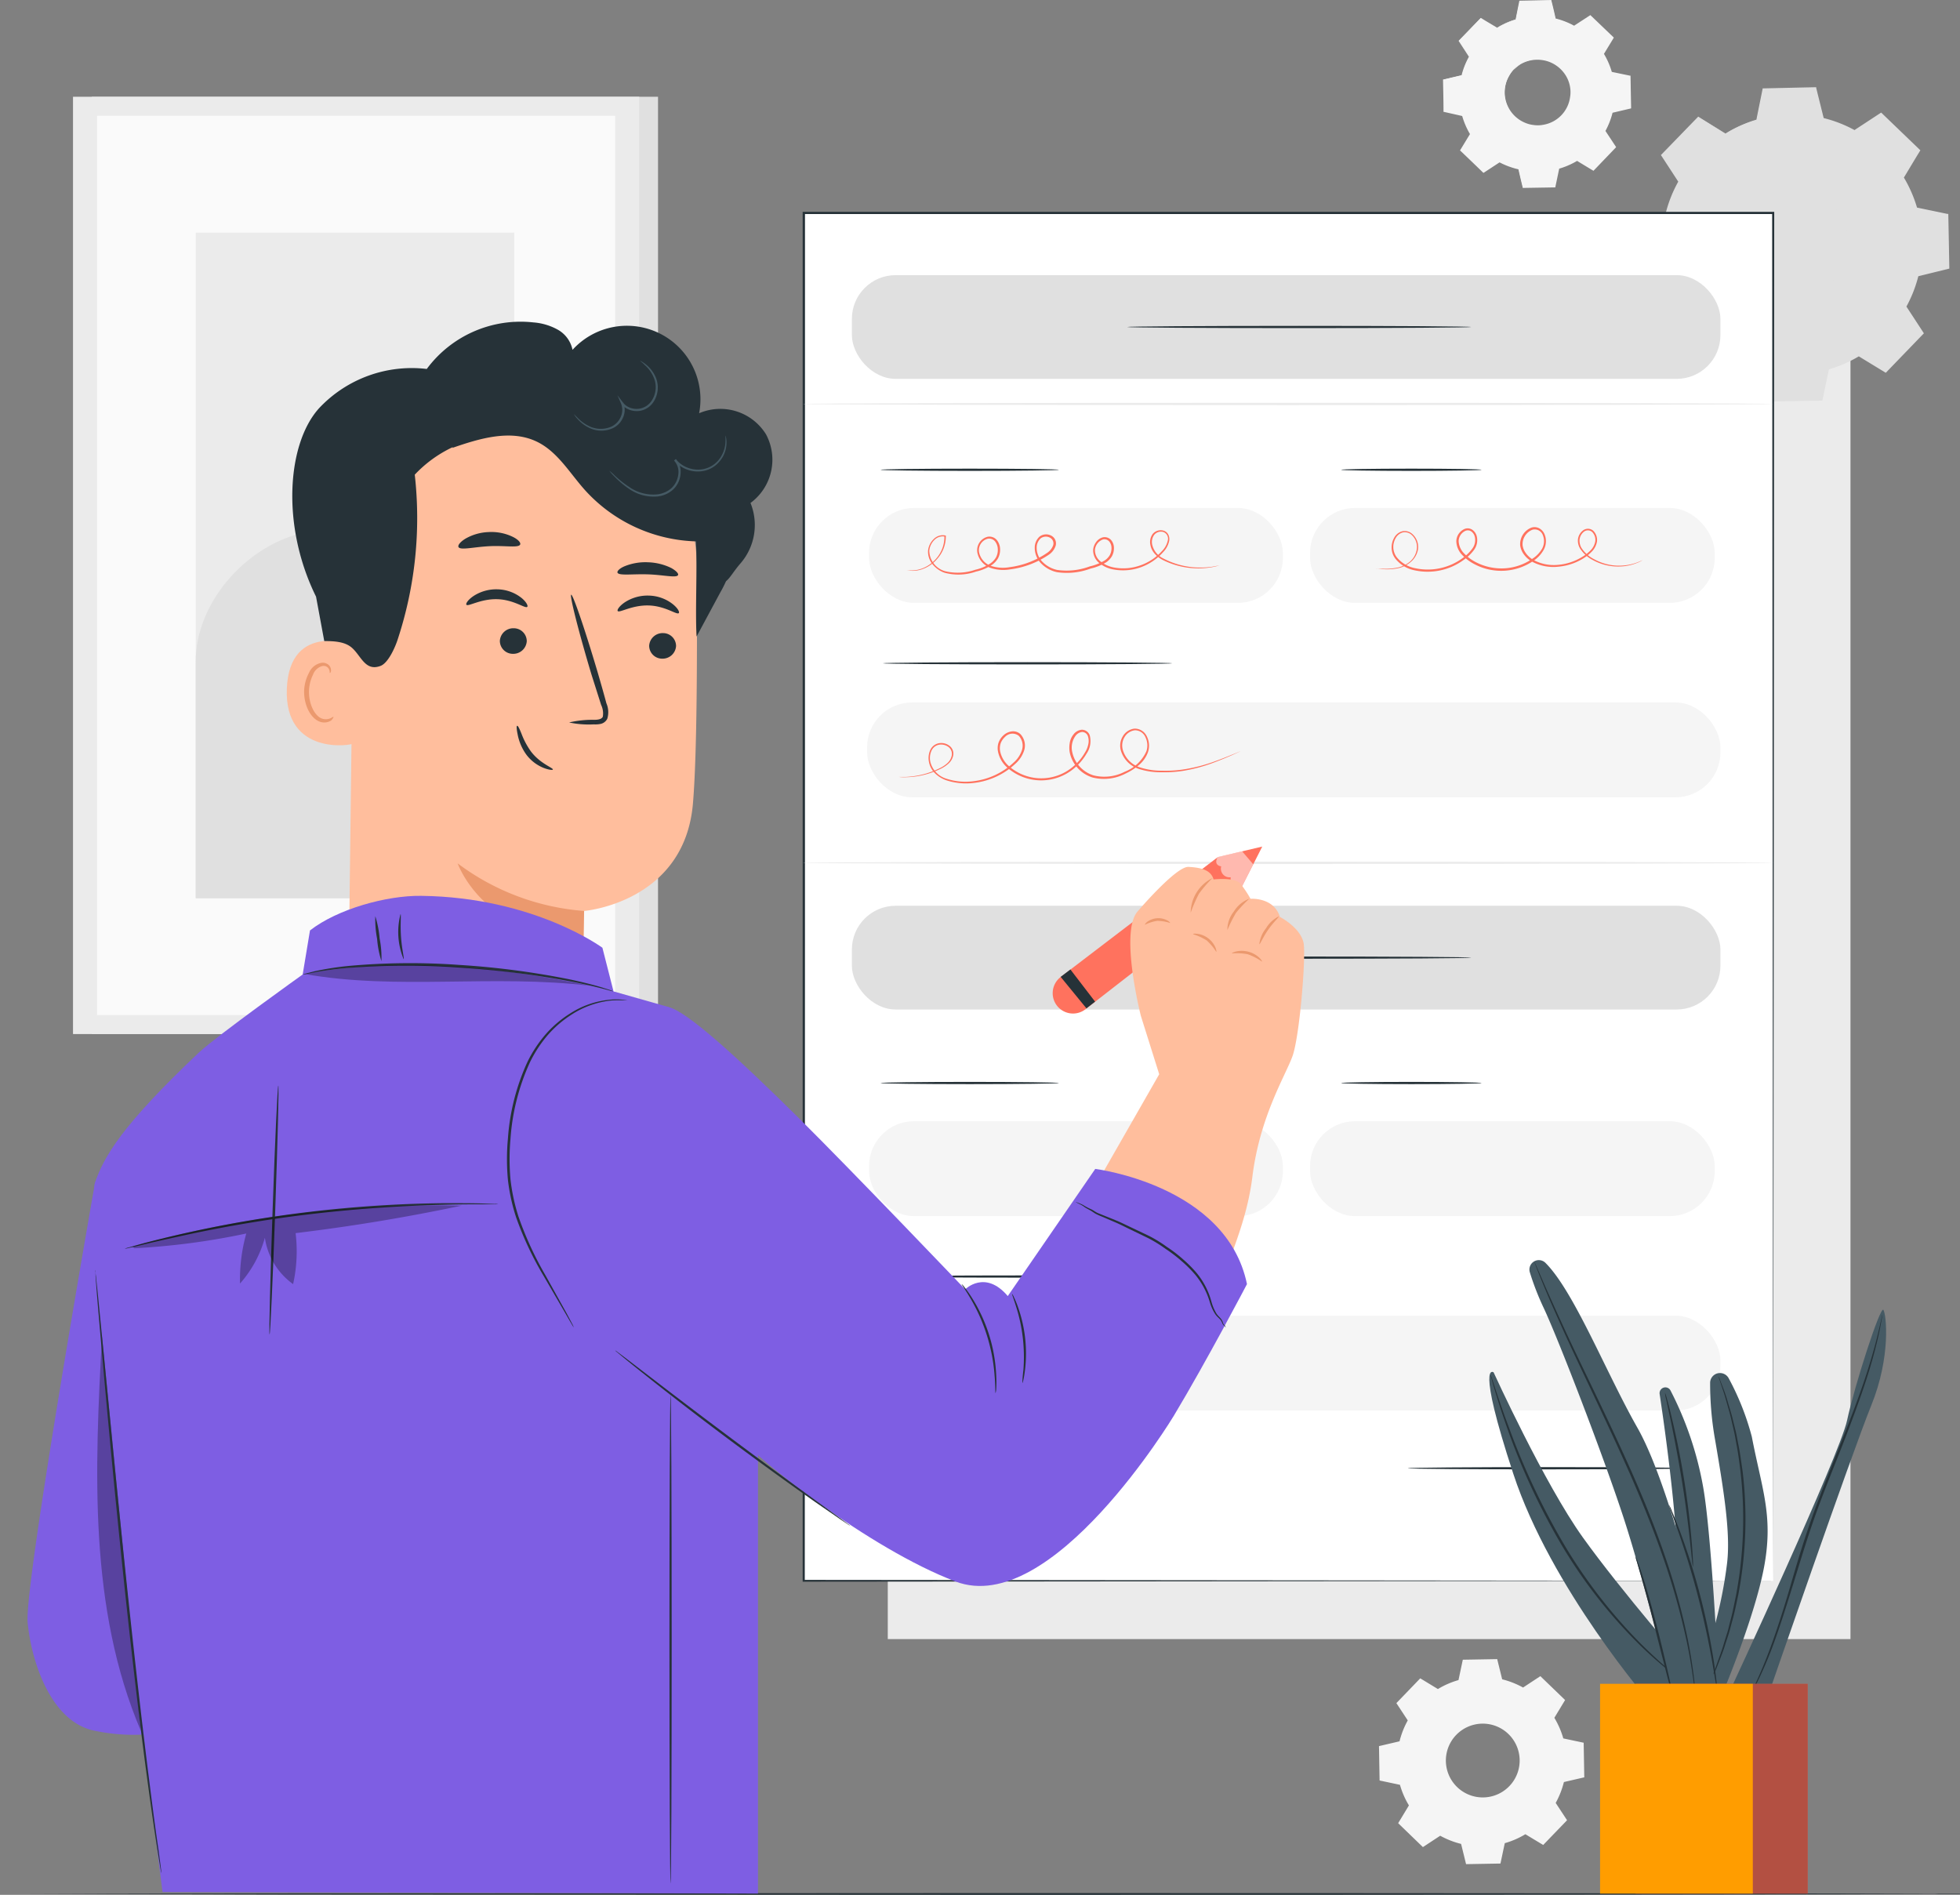 <svg xmlns="http://www.w3.org/2000/svg" width="291.601" height="281.896" viewBox="0 0 291.601 281.896">
  <rect x="0" y="0" width="291.601" height="281.896" fill="#808080" stroke="none"/>
  <g id="Fill_out-pana" data-name="Fill out-pana" transform="translate(-23.42 -29.12)">
    <g id="freepik--background-complete--inject-207" transform="translate(34.282 29.12)">
      <rect id="Rectángulo_33448" data-name="Rectángulo 33448" width="143.226" height="201.648" transform="translate(121.219 42.2)" fill="#ebebeb"/>
      <path id="Trazado_150636" data-name="Trazado 150636" d="M415,56.249a19.067,19.067,0,0,1,4.652-2.021l.959-4.607,7.786-.142,1.12,4.575a19.035,19.035,0,0,1,4.73,1.86l3.932-2.574,5.6,5.405-2.439,4.022a19.1,19.1,0,0,1,2.021,4.659l4.607.959.135,7.786-4.569,1.12a19.141,19.141,0,0,1-1.86,4.723l2.574,3.938-5.412,5.6-4.022-2.439a19.085,19.085,0,0,1-4.652,2.027l-.959,4.607-7.786.135-1.12-4.569a19.144,19.144,0,0,1-4.723-1.86l-3.938,2.574-5.6-5.412,2.439-4.022a18.776,18.776,0,0,1-2.027-4.659l-4.607-.959-.135-7.786,4.569-1.12a19.344,19.344,0,0,1,1.86-4.723l-2.574-3.932,5.412-5.6Zm4.15,10.373a5.906,5.906,0,1,1,0,.013Z" transform="translate(-169.149 -36.379)" fill="#e0e0e0"/>
      <path id="Trazado_150637" data-name="Trazado 150637" d="M427.416,74.635a6.261,6.261,0,0,1,1.557-1.377,8.275,8.275,0,0,1,5.444-1.287,8.4,8.4,0,0,1,3.706,1.287,8.6,8.6,0,0,1-3.275,15.669,8.044,8.044,0,0,1-2.574.039,7.908,7.908,0,0,1-2.368-.643,8.466,8.466,0,0,1-3.829-12.02,6.364,6.364,0,0,1,1.287-1.6c.045.039-.5.547-1.145,1.692a8.32,8.32,0,0,0-.927,5.347,8.165,8.165,0,0,0,1.435,3.481,8.157,8.157,0,0,0,8.018,3.275,8.108,8.108,0,0,0,6.666-6.9,8.268,8.268,0,0,0-.74-4.659,8.173,8.173,0,0,0-2.818-3.217,8.044,8.044,0,0,0-3.526-1.287,8.307,8.307,0,0,0-5.309,1.113A13.308,13.308,0,0,0,427.416,74.635Z" transform="translate(-177.417 -44.378)" fill="#e0e0e0"/>
      <path id="Trazado_150638" data-name="Trazado 150638" d="M414.895,56.182a1.571,1.571,0,0,1-.257-.135l-.772-.444L410.8,53.82h.1l-5.373,5.637V59.3l2.574,3.925.129.032-.039.077a18.847,18.847,0,0,0-1.827,4.691v.09h-.09L401.7,69.251l.129-.167q.077,3.681.154,7.786l-.193-.1,4.607.946h.122l.032.116a18.7,18.7,0,0,0,2.008,4.6l.064.109-.064.109-2.432,4.022-.032-.264,5.6,5.405h-.277l3.932-2.574.116-.077.122.071a19.163,19.163,0,0,0,4.665,1.834h.135l.039.135c.348,1.429.734,2.992,1.12,4.569l-.232-.174,7.786-.142-.232.187.959-4.607.032-.142.142-.039a18.841,18.841,0,0,0,4.588-1.995h0l.129-.071.122.071,4.022,2.445h-.3l5.405-5.6v.3l-2.574-3.938-.084-.116.071-.129a18.84,18.84,0,0,0,1.84-4.659l.032-.142h.135l4.575-1.113-.174.225q-.064-3.99-.129-7.786l.174.212L443.24,67.6h-.129l-.032-.129a19.049,19.049,0,0,0-1.995-4.607l-.064-.109.026-.135,2.445-4.022.032.251-5.592-5.425h.232L434.218,56l-.084.058-.09-.051a18.874,18.874,0,0,0-4.678-1.853h-.1v-.09c-.405-1.667-.766-3.159-1.107-4.575l.142.109-7.786.1.1-.084c-.4,1.84-.721,3.346-.991,4.6v.045h-.045a20.18,20.18,0,0,0-3.565,1.371l-.837.438a1.929,1.929,0,0,1-.277.142,3.014,3.014,0,0,1,.257-.174c.18-.109.45-.277.824-.476A18.861,18.861,0,0,1,419.54,54.1l-.051.058c.251-1.287.553-2.767.927-4.614v-.084h.084l7.786-.174h.109V49.4c.347,1.416.721,2.909,1.133,4.569l-.116-.116a19.259,19.259,0,0,1,4.775,1.86h-.18l3.925-2.574.122-.077.109.1,5.611,5.4.116.109-.084.135c-.791,1.287-1.6,2.651-2.432,4.028v-.212a19.413,19.413,0,0,1,2.053,4.7l-.161-.154,4.607.959h.174v.18q.077,3.79.148,7.78v.187l-.174.039-4.569,1.126.167-.167a19.446,19.446,0,0,1-1.879,4.781v-.245l2.574,3.938.1.154-.135.135-5.405,5.6-.129.135-.167-.1-3.97-2.419h.245a19.2,19.2,0,0,1-4.71,2.046l.167-.18-.959,4.607-.039.187h-.193l-7.786.129h-.187l-.045-.18c-.386-1.583-.766-3.14-1.113-4.575l.167.174a19.756,19.756,0,0,1-4.781-1.885h.238l-3.938,2.574-.148.1-.129-.122c-1.93-1.885-3.861-3.719-5.6-5.418l-.122-.122.09-.142,2.445-4.022v.219a19.465,19.465,0,0,1-2.033-4.71l.116.129-4.607-.965h-.148v-.148q-.071-4.1-.122-7.786v-.135l.129-.032,4.575-1.107-.109.109a19.156,19.156,0,0,1,1.9-4.736V63.4l-2.574-3.945-.051-.084.071-.064,5.437-5.6.045-.045.051.032,2.96,1.847.766.483A3.024,3.024,0,0,1,414.895,56.182Z" transform="translate(-169.046 -36.311)" fill="#e0e0e0"/>
      <path id="Trazado_150639" data-name="Trazado 150639" d="M365.157,33.287a11.653,11.653,0,0,1,2.793-1.21l.573-2.754,4.659-.084.643,2.735a11.319,11.319,0,0,1,2.831,1.113l2.355-1.544,3.353,3.217L380.9,37.168a11.225,11.225,0,0,1,1.268,2.806l2.761.579.084,4.659-2.741.643a11.32,11.32,0,0,1-1.113,2.831l1.544,2.355-3.217,3.353-2.465-1.435a11.467,11.467,0,0,1-2.78,1.223l-.573,2.761-4.665.077-.643-2.735a11.274,11.274,0,0,1-2.825-1.113l-2.355,1.544L359.829,51.5l1.429-2.465a11.717,11.717,0,0,1-1.21-2.786l-2.754-.573-.084-4.665,2.735-.643a11.43,11.43,0,0,1,1.113-2.825l-1.544-2.355,3.217-3.359,2.407,1.461Zm2.49,6.21a4.993,4.993,0,1,0,3.514-1.532,5,5,0,0,0-3.514,1.532Z" transform="translate(-153.284 -29.163)" fill="#f5f5f5"/>
      <path id="Trazado_150640" data-name="Trazado 150640" d="M372.586,44.282a3.739,3.739,0,0,1,.927-.817,4.98,4.98,0,0,1,3.262-.772,5.071,5.071,0,0,1,4.009,2.812,4.606,4.606,0,0,1,.457,1.4,4.735,4.735,0,0,1,0,1.538,5.1,5.1,0,0,1-4.215,4.376,4.981,4.981,0,0,1-1.544,0,5.116,5.116,0,0,1-3.5-2.13,5.013,5.013,0,0,1-.862-2.188,4.961,4.961,0,0,1,.643-3.288,3.861,3.861,0,0,1,.785-.959,5.843,5.843,0,0,0-.689,1.017,4.91,4.91,0,0,0,2.3,6.9,4.5,4.5,0,0,0,1.351.373,4.26,4.26,0,0,0,1.454-.032,4.826,4.826,0,0,0,3.99-4.131,4.409,4.409,0,0,0,0-1.454,4.807,4.807,0,0,0-.418-1.332,4.942,4.942,0,0,0-1.692-1.93,4.833,4.833,0,0,0-2.085-.785,5.013,5.013,0,0,0-3.217.643C372.9,43.974,372.605,44.308,372.586,44.282Z" transform="translate(-158.223 -33.948)" fill="#f5f5f5"/>
      <path id="Trazado_150641" data-name="Trazado 150641" d="M365.1,33.245l-.154-.077-.457-.27-1.815-1.068h.051L359.508,35.2v-.09l1.551,2.349v.09a11.687,11.687,0,0,0-1.094,2.812v.051h-.051l-2.735.682.077-.1c0,1.467.058,3.024.09,4.659l-.09-.109,2.761.573h.071v.071a11.391,11.391,0,0,0,1.2,2.754l.039.064-.039.064-1.454,2.407V51.32l3.359,3.217h-.167l2.355-1.544.071-.045.071.039a11.325,11.325,0,0,0,2.793,1.094h.084v.084c.212.856.444,1.789.676,2.735l-.142-.1,4.659-.084-.135.109c.18-.869.38-1.808.573-2.754v-.09h.084a11.531,11.531,0,0,0,2.748-1.2h0l.077-.045.077.045,2.407,1.461h-.18c1.094-1.133,2.175-2.246,3.217-3.353v.18l-1.544-2.355-.045-.077.039-.071a11.267,11.267,0,0,0,1.1-2.793V45.69h.077l2.735-.643-.1.135q-.039-2.381-.077-4.659l.109.129-2.761-.579h-.077v-.077a11.4,11.4,0,0,0-1.19-2.761l-.045-.064.045-.064,1.461-2.4v.142q-1.766-1.708-3.346-3.217h.135l-2.362,1.538-.051.039h-.051a11.332,11.332,0,0,0-2.76-1.184h-.058v-.051c-.238-1-.457-1.892-.643-2.741l.084.064-4.659.058.064-.045c-.238,1.1-.431,2-.592,2.754h0a12.227,12.227,0,0,0-2.175.843l-.5.264a.6.6,0,0,1-.167.084l.161-.1c.1-.064.264-.167.489-.283A11.223,11.223,0,0,1,367.88,32l-.032.039c.148-.753.328-1.66.553-2.767v-.045h.051l4.659-.1h.064v.071c.212.843.431,1.737.643,2.735l-.064-.071a11.4,11.4,0,0,1,2.851,1.113h-.1l2.394-1.557.077-.051.064.064,3.359,3.217.064.064-.045.084L380.955,37.2v-.129a11.41,11.41,0,0,1,1.229,2.818l-.1-.09,2.761.573h.1v.1c.032,1.519.058,3.069.09,4.665v.1l-.1.032-2.741.643.1-.1a11.46,11.46,0,0,1-1.12,2.863v-.142l1.576,2.387.058.09-.077.084-3.217,3.353-.077.084-.1-.058-2.413-1.461h.148a11.486,11.486,0,0,1-2.818,1.223l.1-.1c-.2.946-.393,1.885-.579,2.754V57h-.116l-4.659.077H368.9V56.97c-.232-.946-.457-1.879-.643-2.741l.1.1a11.807,11.807,0,0,1-2.973-1.094h.142l-2.355,1.544-.09.058L363,54.782c-1.158-1.126-2.3-2.22-3.346-3.217l-.077-.071.058-.084L361.1,49v.129a11.583,11.583,0,0,1-1.216-2.818l.09.084-2.76-.624h-.09v-.09c0-1.634-.045-3.217-.071-4.659v-.084h.077l2.741-.643-.071.071a11.416,11.416,0,0,1,1.133-2.851v.09L359.4,35.246l-.032-.051.039-.039c1.326-1.358,2.419-2.484,3.256-3.333h.032l1.776,1.107.45.29Z" transform="translate(-153.227 -29.12)" fill="#f5f5f5"/>
      <rect id="Rectángulo_33449" data-name="Rectángulo 33449" width="84.238" height="139.442" transform="translate(2.799 14.395)" fill="#e0e0e0"/>
      <rect id="Rectángulo_33450" data-name="Rectángulo 33450" width="84.238" height="139.442" transform="translate(0 14.395)" fill="#ebebeb"/>
      <rect id="Rectángulo_33451" data-name="Rectángulo 33451" width="77.07" height="133.786" transform="translate(3.584 17.22)" fill="#fafafa"/>
      <rect id="Rectángulo_33452" data-name="Rectángulo 33452" width="47.392" height="99.019" transform="translate(18.256 34.606)" fill="#ebebeb"/>
      <path id="Trazado_150642" data-name="Trazado 150642" d="M68.669,162.084c-.109-9.247,8.211-18.275,17.374-19.568,4.369-.643,9.009.251,13.088-1.422,7.284-2.986,9.6-12.664,16.936-15.534l.335,71.568H68.669Z" transform="translate(-50.414 -63.503)" fill="#e0e0e0"/>
      <path id="Trazado_150643" data-name="Trazado 150643" d="M351.014,417.153a12.423,12.423,0,0,1,3.063-1.332l.643-3.031,5.116-.09.74,3.005a12.7,12.7,0,0,1,3.108,1.223l2.574-1.692,3.681,3.552-1.6,2.645a12.639,12.639,0,0,1,1.332,3.063l3.031.643.09,5.148-3.031.7a12.8,12.8,0,0,1-1.223,3.108l1.692,2.574-3.552,3.681-2.651-1.6a12.426,12.426,0,0,1-3.063,1.332l-.643,3.031-5.116.09-.74-3.012a12.675,12.675,0,0,1-3.108-1.216l-2.574,1.692-3.681-3.558,1.6-2.645a12.425,12.425,0,0,1-1.332-3.063l-3.031-.643-.09-5.116,3.057-.714a12.7,12.7,0,0,1,1.223-3.108l-1.692-2.574,3.552-3.687,2.651,1.609Zm2.728,6.821A5.489,5.489,0,1,0,357.6,422.3,5.5,5.5,0,0,0,353.743,423.974Z" transform="translate(-147.951 -165.873)" fill="#f5f5f5"/>
    </g>
    <g id="freepik--Table--inject-207" transform="translate(23.42 310.753)">
      <path id="Trazado_150644" data-name="Trazado 150644" d="M311.3,466.867h3.719v.058c-14.478.071-73.441.129-143.934.129L66.662,467l-31.64-.077h-8.6l8.6-.032,31.64-.052,104.424-.051c70.493,0,129.456.058,143.934.129v.006h-2.8C311.6,466.88,311.3,466.867,311.3,466.867Z" transform="translate(-23.42 -466.79)" fill="#263238"/>
    </g>
    <g id="freepik--Form--inject-207" transform="translate(142.837 60.638)">
      <rect id="Rectángulo_33453" data-name="Rectángulo 33453" width="144.223" height="203.501" transform="translate(0.167 0.174)" fill="#fff"/>
      <path id="Trazado_150645" data-name="Trazado 150645" d="M353.391,281.775c0-1.358-.064-83.286-.154-203.5l.154.148H209.18l.167-.167c0,76.259,0,146.778-.032,203.5l-.135-.135,144.224.135-144.224.135H209V78.1H353.545v.154C353.455,198.489,353.391,280.417,353.391,281.775Z" transform="translate(-209 -78.1)" fill="#263238"/>
      <rect id="Rectángulo_33454" data-name="Rectángulo 33454" width="61.568" height="14.118" rx="6.69" transform="translate(9.877 135.286)" fill="#f5f5f5"/>
      <rect id="Rectángulo_33455" data-name="Rectángulo 33455" width="60.204" height="14.118" rx="6.69" transform="translate(75.487 135.286)" fill="#f5f5f5"/>
      <rect id="Rectángulo_33456" data-name="Rectángulo 33456" width="126.952" height="14.118" rx="6.69" transform="translate(9.588 164.216)" fill="#f5f5f5"/>
      <path id="Trazado_150646" data-name="Trazado 150646" d="M253.556,279.417c0,.09-5.946.167-13.288.167s-13.288-.077-13.288-.167,5.946-.167,13.288-.167S253.556,279.327,253.556,279.417Z" transform="translate(-215.41 -149.814)" fill="#263238"/>
      <path id="Trazado_150647" data-name="Trazado 150647" d="M354.4,279.417c0,.09-4.685.167-10.463.167s-10.469-.077-10.469-.167,4.685-.167,10.469-.167S354.4,279.327,354.4,279.417Z" transform="translate(-253.376 -149.814)" fill="#263238"/>
      <path id="Trazado_150648" data-name="Trazado 150648" d="M270.613,324.157c0,.09-9.652.167-21.557.167s-21.557-.077-21.557-.167,9.652-.167,21.557-.167S270.613,324.067,270.613,324.157Z" transform="translate(-215.596 -165.764)" fill="#263238"/>
      <rect id="Rectángulo_33457" data-name="Rectángulo 33457" width="129.217" height="15.431" rx="6.51" transform="translate(7.323 103.234)" fill="#e0e0e0"/>
      <path id="Trazado_150649" data-name="Trazado 150649" d="M335.185,250.427c0,.1-11.467.167-25.6.167s-25.611-.071-25.611-.167,11.467-.167,25.611-.167S335.185,250.337,335.185,250.427Z" transform="translate(-235.728 -139.478)" fill="#263238"/>
      <rect id="Rectángulo_33458" data-name="Rectángulo 33458" width="129.217" height="15.431" rx="6.51" transform="translate(7.323 9.414)" fill="#e0e0e0"/>
      <path id="Trazado_150650" data-name="Trazado 150650" d="M335.185,104.627c0,.09-11.467.167-25.6.167s-25.611-.077-25.611-.167,11.467-.167,25.611-.167S335.185,104.531,335.185,104.627Z" transform="translate(-235.728 -87.498)" fill="#263238"/>
      <path id="Trazado_150651" data-name="Trazado 150651" d="M353.409,122.417c0,.1-32.316.174-72.173.174s-72.186-.077-72.186-.174,32.316-.167,72.186-.167S353.409,122.327,353.409,122.417Z" transform="translate(-209.018 -93.84)" fill="#ebebeb"/>
      <path id="Trazado_150652" data-name="Trazado 150652" d="M353.409,228.507c0,.1-32.316.167-72.173.167s-72.186-.071-72.186-.167,32.316-.167,72.186-.167S353.409,228.417,353.409,228.507Z" transform="translate(-209.018 -131.663)" fill="#ebebeb"/>
      <rect id="Rectángulo_33459" data-name="Rectángulo 33459" width="61.568" height="14.118" rx="6.69" transform="translate(9.877 44.053)" fill="#f5f5f5"/>
      <rect id="Rectángulo_33460" data-name="Rectángulo 33460" width="60.204" height="14.118" rx="6.69" transform="translate(75.487 44.053)" fill="#f5f5f5"/>
      <rect id="Rectángulo_33461" data-name="Rectángulo 33461" width="126.952" height="14.118" rx="6.69" transform="translate(9.588 72.984)" fill="#f5f5f5"/>
      <path id="Trazado_150653" data-name="Trazado 150653" d="M253.556,137.637c0,.09-5.946.167-13.288.167s-13.288-.077-13.288-.167,5.946-.167,13.288-.167S253.556,137.547,253.556,137.637Z" transform="translate(-215.41 -99.267)" fill="#263238"/>
      <path id="Trazado_150654" data-name="Trazado 150654" d="M354.4,137.637c0,.09-4.685.167-10.463.167s-10.469-.077-10.469-.167,4.685-.167,10.469-.167S354.4,137.547,354.4,137.637Z" transform="translate(-253.376 -99.267)" fill="#263238"/>
      <path id="Trazado_150655" data-name="Trazado 150655" d="M270.613,182.377c0,.09-9.652.167-21.557.167s-21.557-.077-21.557-.167,9.652-.167,21.557-.167S270.613,182.287,270.613,182.377Z" transform="translate(-215.596 -115.217)" fill="#263238"/>
      <path id="Trazado_150656" data-name="Trazado 150656" d="M390.971,368.477c0,.1-9.414.167-21.029.167s-21.023-.071-21.023-.167,9.408-.167,21.023-.167S390.971,368.387,390.971,368.477Z" transform="translate(-258.884 -181.565)" fill="#263238"/>
      <path id="Trazado_150657" data-name="Trazado 150657" d="M279.574,156.937a7.254,7.254,0,0,1-1,.251,11.8,11.8,0,0,1-7.432-1.062,4.157,4.157,0,0,1-1.139-.869,2.677,2.677,0,0,1-.689-1.371,2.02,2.02,0,0,1,.328-1.6,1.544,1.544,0,0,1,1.628-.515,1.158,1.158,0,0,1,.714.6,1.487,1.487,0,0,1,.122.939,3.385,3.385,0,0,1-.888,1.654A8.153,8.153,0,0,1,268,157.176a7.793,7.793,0,0,1-4.17.373,4.6,4.6,0,0,1-2.04-.894,2.426,2.426,0,0,1-.991-2.059,2.239,2.239,0,0,1,.444-1.126,1.789,1.789,0,0,1,1.017-.708,1.287,1.287,0,0,1,1.2.4,1.808,1.808,0,0,1,.431,1.19,2.49,2.49,0,0,1-.3,1.223,2.786,2.786,0,0,1-.875.92,7.818,7.818,0,0,1-2.3.92,10.1,10.1,0,0,1-5.006.534,4.691,4.691,0,0,1-2.3-1.248,3.314,3.314,0,0,1-1-2.465,2.207,2.207,0,0,1,.7-1.564,1.6,1.6,0,0,1,1.7-.18,1.287,1.287,0,0,1,.714,1.512,2.51,2.51,0,0,1-1,1.332,13.14,13.14,0,0,1-5.791,2.2,5.939,5.939,0,0,1-3.018-.264,3.044,3.044,0,0,1-1.853-2.278,2.066,2.066,0,0,1,1.531-2.31,1.441,1.441,0,0,1,1.377.489,2.226,2.226,0,0,1,.483,1.338,2.69,2.69,0,0,1-.3,1.358,3.166,3.166,0,0,1-.914,1,7.078,7.078,0,0,1-2.362.991,7.878,7.878,0,0,1-4.71.167,4.028,4.028,0,0,1-1.789-1.287,2.947,2.947,0,0,1-.643-1.988,2.78,2.78,0,0,1,.862-1.744,1.885,1.885,0,0,1,1.718-.515h.064v.064a4.987,4.987,0,0,1-1.287,3.423,5.193,5.193,0,0,1-2.259,1.538,4.2,4.2,0,0,1-1.686.219c-.386-.058-.579-.109-.579-.109a4.466,4.466,0,0,0,2.233-.206,5.148,5.148,0,0,0,2.181-1.531,4.871,4.871,0,0,0,1.184-3.32l.071.084a1.725,1.725,0,0,0-1.538.483,2.574,2.574,0,0,0-.779,1.615,3.226,3.226,0,0,0,2.291,3.037,8.048,8.048,0,0,0,4.556-.2,6.834,6.834,0,0,0,2.265-.959,2.9,2.9,0,0,0,.824-.9,2.362,2.362,0,0,0,.257-1.21,1.93,1.93,0,0,0-.412-1.152,1.139,1.139,0,0,0-1.094-.393,1.77,1.77,0,0,0-1.287,1.976,2.728,2.728,0,0,0,1.667,2.021,5.617,5.617,0,0,0,2.857.238,12.767,12.767,0,0,0,5.63-2.149,2.233,2.233,0,0,0,.882-1.139.959.959,0,0,0-.54-1.133,1.287,1.287,0,0,0-1.332.135,1.866,1.866,0,0,0-.586,1.326,2.979,2.979,0,0,0,.907,2.207,4.363,4.363,0,0,0,2.136,1.158,9.815,9.815,0,0,0,4.845-.521,7.683,7.683,0,0,0,2.207-.875,2.445,2.445,0,0,0,.779-.8,2.194,2.194,0,0,0,.257-1.062,1.493,1.493,0,0,0-.347-.985.952.952,0,0,0-.9-.3,1.808,1.808,0,0,0-1.216,1.557,2.13,2.13,0,0,0,.914,1.782,4.4,4.4,0,0,0,1.93.843,7.548,7.548,0,0,0,4.015-.354,7.786,7.786,0,0,0,3.134-2.117,3.16,3.16,0,0,0,.837-1.519,1.055,1.055,0,0,0-.643-1.287,1.287,1.287,0,0,0-1.377.431,1.814,1.814,0,0,0-.3,1.416,3.076,3.076,0,0,0,1.712,2.111,11.744,11.744,0,0,0,4.408,1.287,12.65,12.65,0,0,0,2.921-.1l.753-.142A1.719,1.719,0,0,1,279.574,156.937Z" transform="translate(-217.581 -104.346)" fill="#ff725e"/>
      <path id="Trazado_150658" data-name="Trazado 150658" d="M381.2,155.914a4.31,4.31,0,0,1-.811.4,7.226,7.226,0,0,1-2.535.534,7.8,7.8,0,0,1-3.977-.927,4.942,4.942,0,0,1-1.93-1.705,2.246,2.246,0,0,1-.348-1.4,1.931,1.931,0,0,1,.746-1.326,1.223,1.223,0,0,1,.785-.257,1.184,1.184,0,0,1,.779.328,1.93,1.93,0,0,1,.521,1.589,2.813,2.813,0,0,1-.811,1.525,6.551,6.551,0,0,1-1.4,1.075,8.365,8.365,0,0,1-3.52,1.126,6.7,6.7,0,0,1-3.861-.714,3.823,3.823,0,0,1-1.493-1.441,2.9,2.9,0,0,1-.341-1.03,2.638,2.638,0,0,1,1.692-2.632,1.486,1.486,0,0,1,1.158.116,1.8,1.8,0,0,1,.772.862,2.671,2.671,0,0,1-.084,2.259,4.7,4.7,0,0,1-1.531,1.686,8.488,8.488,0,0,1-8.79.528,6.68,6.68,0,0,1-1.815-1.351,3.063,3.063,0,0,1-.9-2.066,2.04,2.04,0,0,1,1.235-1.834,1.236,1.236,0,0,1,1.158.135,1.673,1.673,0,0,1,.643.939,2.439,2.439,0,0,1-.431,2.085,6.506,6.506,0,0,1-1.486,1.429,9.06,9.06,0,0,1-7.252,1.583,4.871,4.871,0,0,1-2.947-1.763,2.709,2.709,0,0,1-.547-1.564,2.947,2.947,0,0,1,.386-1.544,1.93,1.93,0,0,1,1.19-.946,1.679,1.679,0,0,1,1.4.315,2.574,2.574,0,0,1,.952,2.362,3.172,3.172,0,0,1-1.139,1.93,4.2,4.2,0,0,1-1.679.849,8.16,8.16,0,0,1-2.574.161l-.643-.058a.908.908,0,0,1-.225,0,1,1,0,0,1,.225,0h.676a8.7,8.7,0,0,0,2.574-.219,4.157,4.157,0,0,0,1.609-.849,3.005,3.005,0,0,0,1-1.892,2.4,2.4,0,0,0-.888-2.162,1.493,1.493,0,0,0-1.229-.264,1.744,1.744,0,0,0-1.036.849,2.574,2.574,0,0,0,.161,2.831,4.659,4.659,0,0,0,2.8,1.647,8.777,8.777,0,0,0,7.027-1.531,6.274,6.274,0,0,0,1.4-1.371,2.111,2.111,0,0,0,.38-1.815,1.338,1.338,0,0,0-.508-.759.914.914,0,0,0-.862-.1,1.718,1.718,0,0,0-1.023,1.538,2.76,2.76,0,0,0,.817,1.834A6.493,6.493,0,0,0,356.4,156.2a8.307,8.307,0,0,0,4.292.92,8.063,8.063,0,0,0,4.144-1.435,4.343,4.343,0,0,0,1.454-1.531,2.362,2.362,0,0,0,.084-1.976,1.287,1.287,0,0,0-1.544-.8,2.323,2.323,0,0,0-1.467,2.291,2.522,2.522,0,0,0,.3.907,3.481,3.481,0,0,0,1.371,1.326,6.4,6.4,0,0,0,3.661.695,8.114,8.114,0,0,0,3.385-1.087,6.3,6.3,0,0,0,1.351-1.017,2.574,2.574,0,0,0,.746-1.377,1.673,1.673,0,0,0-.438-1.377.952.952,0,0,0-1.255-.058,1.731,1.731,0,0,0-.643,1.158,2.13,2.13,0,0,0,.309,1.287A4.833,4.833,0,0,0,374,155.76a7.664,7.664,0,0,0,3.861.965,7.8,7.8,0,0,0,2.51-.463C380.925,156.056,381.188,155.9,381.2,155.914Z" transform="translate(-256.257 -104.088)" fill="#ff725e"/>
      <path id="Trazado_150659" data-name="Trazado 150659" d="M282.028,200.945a1.288,1.288,0,0,1-.245.122l-.74.335c-.643.29-1.615.714-2.883,1.19a23.551,23.551,0,0,1-4.775,1.287,18.237,18.237,0,0,1-3.089.187,10.4,10.4,0,0,1-3.436-.515,4.1,4.1,0,0,1-2.613-2.722,2.683,2.683,0,0,1,.257-2.053,2.317,2.317,0,0,1,1.776-1.2,1.975,1.975,0,0,1,1.847,1.19,3.037,3.037,0,0,1,.161,2.291,4.5,4.5,0,0,1-1.345,1.93,8.815,8.815,0,0,1-2.021,1.287,6.93,6.93,0,0,1-4.884.573,4.961,4.961,0,0,1-3.4-3.745,4.008,4.008,0,0,1,0-1.358,2.574,2.574,0,0,1,.553-1.287,1.718,1.718,0,0,1,1.235-.714,1.235,1.235,0,0,1,1.19.83,3.314,3.314,0,0,1-.476,2.735,8.289,8.289,0,0,1-1.8,2.136,7.619,7.619,0,0,1-10.083-.154,4.292,4.292,0,0,1-1.287-2.3,2.632,2.632,0,0,1,.084-1.338,2.741,2.741,0,0,1,.753-1.1,2.2,2.2,0,0,1,1.2-.56,1.583,1.583,0,0,1,1.287.393,2.452,2.452,0,0,1,.573,2.413,4.5,4.5,0,0,1-1.332,2.021,10.733,10.733,0,0,1-1.873,1.4,10.843,10.843,0,0,1-4.2,1.428,9.517,9.517,0,0,1-4.131-.367,4.569,4.569,0,0,1-1.7-1.023,3.172,3.172,0,0,1-.92-1.66,2.9,2.9,0,0,1,.167-1.808,1.776,1.776,0,0,1,1.351-1.049,2,2,0,0,1,1.57.431,1.467,1.467,0,0,1,.5,1.429,2.233,2.233,0,0,1-.74,1.216,4.9,4.9,0,0,1-1.087.721,12.059,12.059,0,0,1-2.117.811,11.847,11.847,0,0,1-3.089.457,7.079,7.079,0,0,1-1.087-.045h1.087a12.7,12.7,0,0,0,3.05-.515,12.871,12.871,0,0,0,2.085-.83,4.665,4.665,0,0,0,1.042-.708,2.078,2.078,0,0,0,.643-1.12,1.287,1.287,0,0,0-.444-1.248,1.84,1.84,0,0,0-1.409-.373,1.557,1.557,0,0,0-1.178.939,2.651,2.651,0,0,0-.142,1.66,3.507,3.507,0,0,0,2.471,2.49,9.144,9.144,0,0,0,4.009.335,10.553,10.553,0,0,0,5.9-2.767,4.176,4.176,0,0,0,1.248-1.885,2.143,2.143,0,0,0-.489-2.1,1.525,1.525,0,0,0-2.046.18,2.426,2.426,0,0,0-.644.959,2.342,2.342,0,0,0-.071,1.178,4,4,0,0,0,1.216,2.123,7.3,7.3,0,0,0,9.652.135,7.761,7.761,0,0,0,1.731-2.053,3.694,3.694,0,0,0,.5-1.2,2.252,2.252,0,0,0-.039-1.242.927.927,0,0,0-.869-.643,1.422,1.422,0,0,0-.991.592,2.979,2.979,0,0,0-.483,2.368,4.646,4.646,0,0,0,3.166,3.494,6.628,6.628,0,0,0,4.659-.541,5.838,5.838,0,0,0,3.217-3.05,2.748,2.748,0,0,0-.142-2.072,1.686,1.686,0,0,0-1.57-1.042,2.053,2.053,0,0,0-1.564,1.055,2.4,2.4,0,0,0-.238,1.853,3.861,3.861,0,0,0,2.445,2.574,10.135,10.135,0,0,0,3.359.528,17.978,17.978,0,0,0,3.057-.161,23.9,23.9,0,0,0,4.755-1.2c1.287-.457,2.239-.862,2.9-1.126l.753-.309Z" transform="translate(-216.908 -120.697)" fill="#ff725e"/>
    </g>
    <g id="freepik--Plant--inject-207" transform="translate(244.997 216.591)">
      <path id="Trazado_150660" data-name="Trazado 150660" d="M391.724,395.539s-14.8-17.039-20.4-34.1-2.928-15.083-2.928-15.083,7.542,16.55,13.269,24.549,15.926,19.729,15.926,19.729Z" transform="translate(-367.761 -329.664)" fill="#455a64"/>
      <path id="Trazado_150661" data-name="Trazado 150661" d="M408.728,350.3a.862.862,0,0,0-1.6.547c.9,5.991,2.851,20.038,2.78,29.15-.1,11.834,0,16.409,0,16.409h6.145s-1.094-24.452-2.49-31.93A50.343,50.343,0,0,0,408.728,350.3Z" transform="translate(-381.792 -330.942)" fill="#455a64"/>
      <path id="Trazado_150662" data-name="Trazado 150662" d="M414.85,393.24a65.391,65.391,0,0,0,5.071-18.4c.508-4.363-.4-10.251-1.744-18.108a47.894,47.894,0,0,1-.779-8.706,1.467,1.467,0,0,1,2.76-.689,39.208,39.208,0,0,1,3.443,8.7c1.493,7.76,3.179,11.641,1.892,19s-6.042,18.7-6.042,18.7Z" transform="translate(-384.549 -329.766)" fill="#455a64"/>
      <path id="Trazado_150663" data-name="Trazado 150663" d="M423.459,388.513s16.261-34.935,17.374-40.121,4.955-17.123,5.405-16.447,1.133,6.982-1.8,14.2-15.444,43.441-15.444,43.441H423.44" transform="translate(-387.611 -324.543)" fill="#455a64"/>
      <path id="Trazado_150664" data-name="Trazado 150664" d="M396.393,392.334a3.133,3.133,0,0,1-.457-.309c-.29-.219-.727-.528-1.287-.965a58.082,58.082,0,0,1-4.369-3.861,73.62,73.62,0,0,1-11.8-15.141,99.446,99.446,0,0,1-8.05-17.438c-.817-2.323-1.409-4.221-1.8-5.54-.193-.643-.335-1.171-.431-1.525a3.316,3.316,0,0,1-.122-.534,2.988,2.988,0,0,1,.193.515l.489,1.506c.431,1.287,1.062,3.217,1.93,5.5a105.6,105.6,0,0,0,8.121,17.374,76.63,76.63,0,0,0,11.666,15.141c1.744,1.731,3.217,3.044,4.286,3.925.515.45.94.772,1.216,1.01A3.868,3.868,0,0,1,396.393,392.334Z" transform="translate(-367.875 -329.928)" fill="#263238"/>
      <path id="Trazado_150665" data-name="Trazado 150665" d="M412.533,377.032a7.067,7.067,0,0,1-.142-1.03l-.3-2.8c-.257-2.362-.643-5.624-1.235-9.2s-1.216-6.808-1.712-9.131l-.592-2.754a5.215,5.215,0,0,1-.18-1.017,6.979,6.979,0,0,1,.309.984c.187.643.425,1.577.7,2.735.56,2.317,1.242,5.534,1.821,9.125s.939,6.866,1.133,9.234c.1,1.19.161,2.149.193,2.818a5.85,5.85,0,0,1,.006,1.036Z" transform="translate(-382.239 -331.382)" fill="#263238"/>
      <path id="Trazado_150666" data-name="Trazado 150666" d="M419.858,347.34a2.268,2.268,0,0,1,.193.444c.122.328.283.759.489,1.287s.463,1.255.695,2.078.553,1.744.792,2.8l.405,1.641c.135.573.232,1.178.354,1.8.264,1.242.431,2.574.643,4a59.842,59.842,0,0,1-.643,18.468c-.3,1.39-.56,2.722-.914,3.938-.167.611-.309,1.21-.483,1.77s-.354,1.1-.521,1.609c-.309,1.036-.689,1.93-.991,2.735s-.586,1.48-.843,2.027l-.579,1.287a2.127,2.127,0,0,1-.225.425,3.476,3.476,0,0,1,.161-.457c.135-.322.3-.753.521-1.287s.508-1.236.785-2.04.643-1.712.939-2.741c.154-.515.322-1.055.5-1.609s.3-1.158.463-1.77c.341-1.216.586-2.542.875-3.925a61.7,61.7,0,0,0,.643-18.378c-.187-1.4-.341-2.741-.592-3.977-.116-.643-.206-1.223-.335-1.8s-.257-1.12-.38-1.641c-.219-1.055-.515-1.982-.74-2.8s-.444-1.525-.643-2.1L420,347.842A2.224,2.224,0,0,1,419.858,347.34Z" transform="translate(-385.754 -330.042)" fill="#263238"/>
      <path id="Trazado_150667" data-name="Trazado 150667" d="M447.569,333.05a1.417,1.417,0,0,1,0,.154,3.371,3.371,0,0,1-.077.457c-.071.393-.161.985-.322,1.737-.309,1.506-.837,3.668-1.647,6.287s-1.93,5.708-3.217,9.086-2.838,7.078-4.279,10.991-2.574,7.722-3.655,11.209-2.053,6.583-3.011,9.157a59.573,59.573,0,0,1-2.574,5.978c-.335.689-.643,1.2-.83,1.564l-.225.4a.6.6,0,0,1-.09.129l.058-.148c.058-.109.122-.251.2-.418.174-.36.45-.888.766-1.589.643-1.383,1.531-3.417,2.458-6s1.93-5.695,2.934-9.17,2.169-7.3,3.636-11.235,2.979-7.612,4.311-10.984,2.465-6.435,3.3-9.041,1.4-4.755,1.75-6.248c.18-.74.29-1.326.386-1.718.039-.18.077-.328.1-.45A.476.476,0,0,1,447.569,333.05Z" transform="translate(-389.109 -324.947)" fill="#263238"/>
      <path id="Trazado_150668" data-name="Trazado 150668" d="M379.39,320.839a1.4,1.4,0,0,0-2.3,1.429,39.579,39.579,0,0,0,2.04,5.257c2.233,4.749,8.8,21.788,11.872,31.151s7.406,26.82,7.406,26.82l6.563-1.068s-6-28.686-11.872-39.027C388.38,337.1,383.669,325.092,379.39,320.839Z" transform="translate(-371.064 -320.458)" fill="#455a64"/>
      <path id="Trazado_150669" data-name="Trazado 150669" d="M401.53,388.94a3.664,3.664,0,0,1,.341.792c.193.515.457,1.287.759,2.2.6,1.873,1.338,4.5,2.085,7.394s1.364,5.547,1.8,7.464c.2.907.36,1.667.5,2.271a3.86,3.86,0,0,1,.135.849,4,4,0,0,1-.27-.817c-.154-.6-.36-1.351-.6-2.246-.5-1.975-1.165-4.569-1.892-7.439s-1.448-5.521-1.988-7.406l-.643-2.233a4.5,4.5,0,0,1-.219-.83Z" transform="translate(-379.8 -344.873)" fill="#263238"/>
      <path id="Trazado_150670" data-name="Trazado 150670" d="M402.115,385.112a.645.645,0,0,1-.039-.174,4.241,4.241,0,0,0-.071-.521c-.071-.45-.129-1.126-.27-1.982a73.182,73.182,0,0,0-1.377-7.239,103.426,103.426,0,0,0-3.069-10.489c-1.345-3.861-3.037-8.089-4.948-12.432-3.861-8.687-7.722-16.389-10.251-22.091-1.287-2.838-2.271-5.148-2.928-6.776-.335-.8-.573-1.435-.74-1.866-.071-.2-.129-.36-.18-.489a.644.644,0,0,1-.051-.174.8.8,0,0,1,.084.161l.212.476c.193.444.463,1.062.8,1.84.695,1.6,1.718,3.9,3.024,6.731,2.574,5.663,6.48,13.346,10.347,22.046,1.93,4.356,3.6,8.565,4.936,12.471a99.552,99.552,0,0,1,3,10.534,73.524,73.524,0,0,1,1.287,7.278c.116.862.161,1.538.206,1.995a2.84,2.84,0,0,0,.039.521A.641.641,0,0,1,402.115,385.112Z" transform="translate(-371.479 -320.608)" fill="#263238"/>
      <path id="Trazado_150671" data-name="Trazado 150671" d="M416.468,404.59a6.434,6.434,0,0,1-.225-1.1c-.129-.772-.3-1.789-.508-3.018-.45-2.574-1.145-6.042-2.136-9.858s-2.091-7.207-2.941-9.652l-1.03-2.883a7.407,7.407,0,0,1-.347-1.068,6.336,6.336,0,0,1,.476,1.023c.283.643.676,1.634,1.133,2.844a94.714,94.714,0,0,1,3.044,9.652,100.125,100.125,0,0,1,2.046,9.9c.187,1.287.328,2.317.4,3.037a8.355,8.355,0,0,1,.09,1.12Z" transform="translate(-382.563 -340.62)" fill="#263238"/>
      <rect id="Rectángulo_33462" data-name="Rectángulo 33462" width="25.617" height="31.209" transform="translate(21.756 63.03)" fill="#ff725e"/>
      <g id="Grupo_75980" data-name="Grupo 75980" transform="translate(21.756 63.03)" opacity="0.3">
        <rect id="Rectángulo_33463" data-name="Rectángulo 33463" width="25.617" height="31.209"/>
      </g>
      <rect id="Rectángulo_33464" data-name="Rectángulo 33464" width="22.728" height="31.209" transform="translate(16.473 63.03)" fill="#ff9d00"/>
    </g>
    <g id="freepik--Character--inject-207" transform="translate(27.513 76.979)">
      <path id="Trazado_150672" data-name="Trazado 150672" d="M104.774,145.636l-.727,58.634c-.122,9.968,1.731,24.639,17.5,24.118h0c13.655-1.486,17.277-14.408,17.374-23.712.051-4.414.1-8.1.135-8.545,0,0,14.942-1.223,16.2-15.984.611-7.13.643-21.923.573-35.308a27.586,27.586,0,0,0-25.591-27.29l-1.429-.109C113.384,117.22,104.575,130.2,104.774,145.636Z" transform="translate(-56.256 -108.465)" fill="#ffbe9d"/>
      <path id="Trazado_150673" data-name="Trazado 150673" d="M148.045,235.808a35.83,35.83,0,0,1-18.815-7.078s3.9,11.132,18.738,10.875Z" transform="translate(-65.236 -148.144)" fill="#eb996e"/>
      <path id="Trazado_150674" data-name="Trazado 150674" d="M140.292,167.974c-.29.3-1.995-1.075-4.472-1.139s-4.318,1.145-4.575.83c-.129-.142.174-.689.985-1.255a6.177,6.177,0,0,1,3.674-1.042,5.946,5.946,0,0,1,3.546,1.287C140.2,167.279,140.44,167.845,140.292,167.974Z" transform="translate(-65.944 -125.552)" fill="#263238"/>
      <path id="Trazado_150675" data-name="Trazado 150675" d="M142.992,176.3a2.008,2.008,0,0,1-2.072,1.873,1.93,1.93,0,0,1-1.93-1.93,2,2,0,0,1,2.066-1.873,1.93,1.93,0,0,1,1.937,1.93Z" transform="translate(-68.716 -128.763)" fill="#263238"/>
      <path id="Trazado_150676" data-name="Trazado 150676" d="M155,185.622a15.074,15.074,0,0,1,3.732-.393c.586,0,1.145-.1,1.287-.483a2.947,2.947,0,0,0-.257-1.744l-1.448-4.556c-1.93-6.435-3.262-11.75-3.005-11.827s2.033,5.1,3.951,11.583c.463,1.6.9,3.108,1.287,4.562a3.344,3.344,0,0,1,.135,2.3,1.448,1.448,0,0,1-1.017.779,3.925,3.925,0,0,1-.991.064A14.218,14.218,0,0,1,155,185.622Z" transform="translate(-74.424 -126)" fill="#263238"/>
      <path id="Trazado_150677" data-name="Trazado 150677" d="M138.59,153.971c-.238.553-2.22.135-4.588.257s-4.324.643-4.594.122c-.122-.257.245-.759,1.049-1.248a7.471,7.471,0,0,1,3.475-.978,7.316,7.316,0,0,1,3.52.695C138.287,153.218,138.693,153.694,138.59,153.971Z" transform="translate(-65.291 -120.829)" fill="#263238"/>
      <path id="Trazado_150678" data-name="Trazado 150678" d="M175.18,161.025c-.257.45-2.188-.045-4.5-.116s-4.279.225-4.5-.245c-.1-.219.283-.643,1.094-.978a8.262,8.262,0,0,1,3.462-.573,8.436,8.436,0,0,1,3.436.849C174.922,160.382,175.3,160.813,175.18,161.025Z" transform="translate(-78.401 -123.321)" fill="#263238"/>
      <path id="Trazado_150679" data-name="Trazado 150679" d="M100.08,177.995c-.245-.129-9.935-3.745-10.347,6.377s9.82,8.455,9.865,8.166S100.08,177.995,100.08,177.995Z" transform="translate(-51.151 -129.795)" fill="#ffbe9d"/>
      <path id="Trazado_150680" data-name="Trazado 150680" d="M98.093,190.381c-.045-.032-.187.116-.489.238a1.757,1.757,0,0,1-1.287,0c-1.055-.438-1.885-2.169-1.86-4a5.837,5.837,0,0,1,.6-2.5,2.021,2.021,0,0,1,1.383-1.287.888.888,0,0,1,1.017.521c.129.29.051.489.109.508s.225-.161.154-.579a1.107,1.107,0,0,0-.367-.643,1.351,1.351,0,0,0-.965-.3,2.5,2.5,0,0,0-1.93,1.5,6.087,6.087,0,0,0-.727,2.793c0,2.046.952,4,2.394,4.5a1.93,1.93,0,0,0,1.628-.2C98.061,190.626,98.125,190.4,98.093,190.381Z" transform="translate(-52.58 -131.602)" fill="#eb996e"/>
      <path id="Trazado_150681" data-name="Trazado 150681" d="M148.256,203.438c.109-.257-1.873-.849-3.269-2.715a11.453,11.453,0,0,1-1.4-2.638c-.3-.74-.521-1.2-.643-1.165s-.084.528.084,1.332a7.535,7.535,0,0,0,1.287,2.96,6.023,6.023,0,0,0,2.574,1.975C147.7,203.5,148.223,203.521,148.256,203.438Z" transform="translate(-70.099 -136.802)" fill="#263238"/>
      <path id="Trazado_150682" data-name="Trazado 150682" d="M175.31,169.424c-.3.3-2-1.075-4.5-1.139s-4.318,1.145-4.582.83c-.129-.142.18-.689.985-1.255a6.177,6.177,0,0,1,3.674-1.042,5.965,5.965,0,0,1,3.552,1.287C175.207,168.729,175.452,169.289,175.31,169.424Z" transform="translate(-78.416 -126.069)" fill="#263238"/>
      <path id="Trazado_150683" data-name="Trazado 150683" d="M177.512,177.42a2.008,2.008,0,0,1-2.072,1.873,1.93,1.93,0,0,1-1.93-1.93,2.008,2.008,0,0,1,2.072-1.873A1.93,1.93,0,0,1,177.512,177.42Z" transform="translate(-81.023 -129.162)" fill="#263238"/>
      <path id="Trazado_150684" data-name="Trazado 150684" d="M161.487,120.267a7.992,7.992,0,0,0-9.961-3.153,10.939,10.939,0,0,0-18.835-9.433,4.453,4.453,0,0,0-2.181-2.992,8.783,8.783,0,0,0-3.629-1.087,17.374,17.374,0,0,0-15.875,6.924,18.912,18.912,0,0,0-16.029,5.849c-4.755,5.27-5.656,17.477-.444,28.024l1.223,6.609c1.634,0,3.127.116,4.138,1.017,1.371,1.229,1.982,3.546,4.253,2.67,1.158-.45,2.214-2.876,2.574-4.054a57.7,57.7,0,0,0,2.5-24.388,18.487,18.487,0,0,1,5.714-4.125l-.174.161c4.125-1.435,8.79-2.844,12.7-.907,3.037,1.5,4.826,4.652,7.078,7.162a23.165,23.165,0,0,0,16.518,7.632c.219,4.157-.129,10.032.09,14.157l3.558-6.615h0a15.848,15.848,0,0,0,.753-1.467l.077-.154h0c.643-.521,1.12-1.474,2.2-2.709a8.713,8.713,0,0,0,1.435-8.925,7.986,7.986,0,0,0,2.317-10.193Z" transform="translate(-51.607 -103.495)" fill="#263238"/>
      <path id="Trazado_150685" data-name="Trazado 150685" d="M193.13,159.86Z" transform="translate(-88.018 -123.59)" fill="#263238"/>
      <path id="Trazado_150686" data-name="Trazado 150686" d="M181.561,129.8a1.061,1.061,0,0,1,.077.219,3.133,3.133,0,0,1,.09.643,4.382,4.382,0,0,1-.586,2.368,4.64,4.64,0,0,1-1.133,1.287,4.035,4.035,0,0,1-1.847.785,4.569,4.569,0,0,1-4.221-1.589l.251-.212a2.741,2.741,0,0,1,.714,1.982,3.623,3.623,0,0,1-1.133,2.574,4.105,4.105,0,0,1-2.394,1.023,6.435,6.435,0,0,1-4.157-1.145A13.559,13.559,0,0,1,165,135.842a6.437,6.437,0,0,1-.708-.8,7.18,7.18,0,0,1,.8.708,15.959,15.959,0,0,0,2.265,1.782,6.267,6.267,0,0,0,4,1.036,3.861,3.861,0,0,0,2.207-.952,3.34,3.34,0,0,0,1.017-2.317,2.458,2.458,0,0,0-.643-1.75l.251-.219a4.292,4.292,0,0,0,3.912,1.506,3.951,3.951,0,0,0,2.831-1.93,4.5,4.5,0,0,0,.643-2.259A6.29,6.29,0,0,0,181.561,129.8Z" transform="translate(-77.736 -112.873)" fill="#455a64"/>
      <path id="Trazado_150687" data-name="Trazado 150687" d="M165.985,112.56a.451.451,0,0,1,.219.1,4.809,4.809,0,0,1,.56.38,4.948,4.948,0,0,1,1.531,1.982,3.9,3.9,0,0,1-.347,3.649,3.011,3.011,0,0,1-1.847,1.287,3.057,3.057,0,0,1-2.362-.457,2.883,2.883,0,0,1-.56-.56l.29-.167a2.825,2.825,0,0,1-.077,2.278,3.069,3.069,0,0,1-1.467,1.506,4.093,4.093,0,0,1-3.449,0,5.54,5.54,0,0,1-1.86-1.4,2.748,2.748,0,0,1-.5-.695s.206.225.586.6a5.913,5.913,0,0,0,1.86,1.287,3.919,3.919,0,0,0,3.217-.058,2.838,2.838,0,0,0,1.287-1.371,2.529,2.529,0,0,0,.064-2.008l-.541-1.242.83,1.081a2.258,2.258,0,0,0,.483.476,2.715,2.715,0,0,0,2.1.412,2.683,2.683,0,0,0,1.654-1.12,3.668,3.668,0,0,0,.38-3.385,5.109,5.109,0,0,0-1.39-1.969C166.248,112.747,165.965,112.586,165.985,112.56Z" transform="translate(-74.823 -106.727)" fill="#455a64"/>
      <path id="Trazado_150688" data-name="Trazado 150688" d="M291.384,226.4l-23.391,17.85a3.031,3.031,0,0,0-.444,4.389h0a3.018,3.018,0,0,0,4.138.405l23.165-18.017,3.134-6.184Z" transform="translate(-114.286 -146.757)" fill="#ff725e"/>
      <path id="Trazado_150689" data-name="Trazado 150689" d="M308.469,225.93l1.654,1.93-1.789,3.552a1.422,1.422,0,0,1-1.557-1.615,1.287,1.287,0,0,1-1.416-1.622s-1.216-.109-.528-1.39Z" transform="translate(-127.767 -147.145)" fill="#fff" opacity="0.5"/>
      <path id="Trazado_150690" data-name="Trazado 150690" d="M268.65,254.36l3.835,4.685,1.287-1L270.1,253.26Z" transform="translate(-114.942 -156.889)" fill="#263238"/>
      <path id="Trazado_150691" data-name="Trazado 150691" d="M265.533,290.619l-.843-.154L281.9,260.388l-2.728-8.674s-3.153-12.348-.528-15.5c0,0,5.746-6.769,7.612-6.673s3.353.463,3.726,1.866c0,0,3.172-.373,4.009.643a16.041,16.041,0,0,1,1.493,2.239s3.449-.283,4.382,2.7c0,0,3.262,1.679,3.546,4.1s-.643,13.706-1.679,16.6-4.852,8.951-5.965,17.9-5.064,14.761-8.571,27.837l-9.517,3.764Z" transform="translate(-113.53 -148.432)" fill="#ffbe9d"/>
      <path id="Trazado_150692" data-name="Trazado 150692" d="M301.947,232.14a17.509,17.509,0,0,0-2.008,2.329,21.771,21.771,0,0,0-1.229,2.818,5.83,5.83,0,0,1,3.217-5.148Z" transform="translate(-125.659 -149.359)" fill="#eb996e"/>
      <path id="Trazado_150693" data-name="Trazado 150693" d="M310.431,236.92A18.8,18.8,0,0,0,308.468,239a19.322,19.322,0,0,0-1.287,2.574,4.339,4.339,0,0,1,.972-2.78A4.5,4.5,0,0,1,310.431,236.92Z" transform="translate(-128.667 -151.063)" fill="#eb996e"/>
      <path id="Trazado_150694" data-name="Trazado 150694" d="M317.469,241c.071.09-.785.843-1.57,1.975s-1.21,2.194-1.319,2.156a4.569,4.569,0,0,1,1-2.374A4.5,4.5,0,0,1,317.469,241Z" transform="translate(-131.317 -152.518)" fill="#eb996e"/>
      <path id="Trazado_150695" data-name="Trazado 150695" d="M291.9,242.121a6.7,6.7,0,0,0-1.93-.328,6.435,6.435,0,0,0-1.853.586c-.032,0,.09-.245.405-.476a2.818,2.818,0,0,1,2.889-.193A1.132,1.132,0,0,1,291.9,242.121Z" transform="translate(-121.881 -152.661)" fill="#eb996e"/>
      <path id="Trazado_150696" data-name="Trazado 150696" d="M302.716,247.687a7.723,7.723,0,0,0-1.422-1.7,7.883,7.883,0,0,0-2.014-.92c.013-.116.264-.109.695-.058A3.423,3.423,0,0,1,302.581,247C302.748,247.4,302.761,247.674,302.716,247.687Z" transform="translate(-125.862 -153.935)" fill="#eb996e"/>
      <path id="Trazado_150697" data-name="Trazado 150697" d="M312.718,250.559a8.9,8.9,0,0,0-2.117-1.1,8.456,8.456,0,0,0-2.381-.116c0-.045.225-.2.682-.309a3.861,3.861,0,0,1,3.385.914C312.621,250.27,312.75,250.533,312.718,250.559Z" transform="translate(-129.05 -155.353)" fill="#eb996e"/>
      <path id="Trazado_150698" data-name="Trazado 150698" d="M39.838,302.44s-10.56,59.9-10.038,65.5,3.314,14.51,9.652,16.036a28.024,28.024,0,0,0,12.226,0l-7.6-73.569Z" transform="translate(-29.781 -174.423)" fill="#7e5ee3"/>
      <path id="Trazado_150699" data-name="Trazado 150699" d="M76.216,247.934s-12.625,9.009-15.444,11.615C49.1,270.585,46.661,275.1,45.329,278.853s8.108,90.428,8.108,90.428l1.93,15.154h0l88.588.225h0v-77.4l-13.3-54.484-8.192-2.329-1.654-6.493s-10.173-7.516-26.955-7.722c-5.148-.071-12.471,1.963-16.55,5.148h0Z" transform="translate(-35.278 -150.817)" fill="#7e5ee3"/>
      <path id="Trazado_150700" data-name="Trazado 150700" d="M158.487,262.14s9.105-.405,9.91-.225c2.806.643,10.508,7.722,19.3,16.422,8.365,8.3,24.851,25.578,24.851,25.578s2.96-2.986,6.338,1L231.9,286s19.536,2.394,22.573,17.136c0,0-5.984,11.428-10.888,19.594,0,0-18.14,30.109-32.47,24.652-13.088-4.993-29.5-18.3-31.814-21.145l-19.3-13.751s-13.2-25.173-7.368-37.759Z" transform="translate(-73.046 -159.958)" fill="#7e5ee3"/>
      <path id="Trazado_150701" data-name="Trazado 150701" d="M139.639,256a2.052,2.052,0,0,1-.463-.1l-1.287-.347c-1.139-.29-2.8-.689-4.871-1.081a136.776,136.776,0,0,0-16.351-2.014,111.317,111.317,0,0,0-16.467.051c-2.1.18-3.79.444-4.948.644l-1.332.264a1.635,1.635,0,0,1-.47.064,2.226,2.226,0,0,1,.45-.142L95.22,253a44.249,44.249,0,0,1,4.955-.779,101.271,101.271,0,0,1,16.518-.161,121.123,121.123,0,0,1,16.364,2.136c2.072.431,3.726.869,4.865,1.21l1.287.418A2.008,2.008,0,0,1,139.639,256Z" transform="translate(-52.48 -156.37)" fill="#263238"/>
      <path id="Trazado_150702" data-name="Trazado 150702" d="M111.082,247.619a14.484,14.484,0,0,1-.643-3.314,15.348,15.348,0,0,1-.27-3.365,15.115,15.115,0,0,1,.643,3.314A14.522,14.522,0,0,1,111.082,247.619Z" transform="translate(-58.427 -152.497)" fill="#263238"/>
      <path id="Trazado_150703" data-name="Trazado 150703" d="M116.3,247.165a10.572,10.572,0,0,1-.463-6.705c.116,0-.058,1.519.071,3.365S116.414,247.133,116.3,247.165Z" transform="translate(-60.342 -152.326)" fill="#263238"/>
      <g id="Grupo_75981" data-name="Grupo 75981" transform="translate(41.227 95.7)" opacity="0.3">
        <path id="Trazado_150704" data-name="Trazado 150704" d="M93.85,253.564c13.861,2.452,27.914,0,42.586,1.757-14.157-2.934-28.918-4.324-42.586-1.757" transform="translate(-93.85 -252.217)"/>
      </g>
      <g id="Grupo_75982" data-name="Grupo 75982" transform="translate(10.368 150.932)" opacity="0.3">
        <path id="Trazado_150705" data-name="Trazado 150705" d="M52.4,396.787c-7.8-18.268-6.872-38.911-5.791-58.737Z" transform="translate(-45.893 -338.05)"/>
      </g>
      <path id="Trazado_150706" data-name="Trazado 150706" d="M45.409,322.73a1.1,1.1,0,0,1,.039.232c0,.174.051.4.084.676.064.643.161,1.5.277,2.619.225,2.3.553,5.579.952,9.652.791,8.121,1.873,19.349,3.166,31.737s2.574,23.59,3.616,31.685c.508,4.048.946,7.323,1.287,9.581.148,1.113.264,1.988.341,2.606.039.283.064.508.084.682a1.287,1.287,0,0,1,0,.232.965.965,0,0,1-.051-.225l-.122-.676c-.1-.643-.238-1.486-.412-2.574-.354-2.259-.837-5.527-1.383-9.569-1.1-8.089-2.439-19.3-3.732-31.685s-2.329-23.622-3.05-31.749c-.347-4.048-.643-7.336-.83-9.652-.084-1.12-.154-1.995-.2-2.619a3.045,3.045,0,0,0-.045-.689,1.075,1.075,0,0,1-.019-.264Z" transform="translate(-35.352 -181.656)" fill="#263238"/>
      <path id="Trazado_150707" data-name="Trazado 150707" d="M107.825,307.425a2.955,2.955,0,0,1-.566.032h-1.641c-1.416,0-3.475,0-6.01.071-5.077.116-12.085.489-19.774,1.4s-14.594,2.22-19.555,3.327c-2.484.534-4.5,1-5.862,1.338l-1.6.373a3.388,3.388,0,0,1-.56.1,3.162,3.162,0,0,1,.541-.18l1.577-.444c1.371-.386,3.365-.888,5.843-1.461A185.047,185.047,0,0,1,99.6,307.29c2.574,0,4.6,0,6.023.051l1.634.064A3.524,3.524,0,0,1,107.825,307.425Z" transform="translate(-37.795 -176.152)" fill="#263238"/>
      <path id="Trazado_150708" data-name="Trazado 150708" d="M85.734,317.122c-.109,0,.1-8.294.45-18.519s.74-18.519.849-18.513-.1,8.294-.457,18.526S85.837,317.129,85.734,317.122Z" transform="translate(-49.719 -166.454)" fill="#263238"/>
      <path id="Trazado_150709" data-name="Trazado 150709" d="M150.589,308.992a4.84,4.84,0,0,1-.328-.521q-.341-.573-.888-1.525l-3.269-5.618A48.358,48.358,0,0,1,142,292.6a28.435,28.435,0,0,1-1.223-5.585,33.685,33.685,0,0,1,0-6.139,32.676,32.676,0,0,1,2.921-11.435,19.066,19.066,0,0,1,2.889-4.3,16.415,16.415,0,0,1,3.462-2.889,13.2,13.2,0,0,1,6.145-2.059,8.545,8.545,0,0,1,2.381.135,22.207,22.207,0,0,0-2.368,0,13.359,13.359,0,0,0-6.01,2.136,16.344,16.344,0,0,0-3.372,2.876,18.842,18.842,0,0,0-2.8,4.247,32.708,32.708,0,0,0-2.864,11.312,33.949,33.949,0,0,0,0,6.055,28.758,28.758,0,0,0,1.184,5.515,50.312,50.312,0,0,0,4,8.713l3.159,5.676.83,1.564a3.5,3.5,0,0,1,.251.579Z" transform="translate(-69.305 -159.347)" fill="#263238"/>
      <g id="Grupo_75983" data-name="Grupo 75983" transform="translate(15.585 131.456)" opacity="0.3">
        <path id="Trazado_150710" data-name="Trazado 150710" d="M54.315,314.171a105.962,105.962,0,0,0,16.647-2.194,25.5,25.5,0,0,0-.933,7.445,17.116,17.116,0,0,0,3.7-6.814,10.3,10.3,0,0,0,4.2,6.9,22.6,22.6,0,0,0,.373-7.587q12.426-1.493,24.684-4.086A167.409,167.409,0,0,0,54,313.927" transform="translate(-54 -307.784)"/>
      </g>
      <path id="Trazado_150711" data-name="Trazado 150711" d="M200.62,367.413a1.758,1.758,0,0,1-.38-.225l-1.062-.708c-.914-.643-2.226-1.525-3.861-2.664-3.217-2.265-7.664-5.45-12.5-9.054s-9.15-6.95-12.226-9.4c-1.544-1.223-2.793-2.226-3.649-2.928l-.978-.811a2.071,2.071,0,0,1-.328-.3,2.573,2.573,0,0,1,.373.251l1.017.759,3.713,2.844c3.134,2.407,7.471,5.714,12.3,9.318s9.208,6.814,12.426,9.144l3.784,2.754,1.023.753a2.681,2.681,0,0,1,.341.27Z" transform="translate(-78.217 -188.284)" fill="#263238"/>
      <path id="Trazado_150712" data-name="Trazado 150712" d="M250.8,342.206c-.058,0,0-.978-.135-2.529a26.537,26.537,0,0,0-3.578-11.525c-.791-1.345-1.371-2.124-1.326-2.162a2.62,2.62,0,0,1,.457.515,17.9,17.9,0,0,1,1.068,1.525,23.538,23.538,0,0,1,3.616,11.634,16.639,16.639,0,0,1,0,1.86,2.612,2.612,0,0,1-.1.682Z" transform="translate(-106.78 -182.819)" fill="#263238"/>
      <path id="Trazado_150713" data-name="Trazado 150713" d="M258.94,341.551a18.665,18.665,0,0,1,.161-1.982,25.276,25.276,0,0,0-.09-4.762,24.9,24.9,0,0,0-1-4.659c-.367-1.171-.643-1.873-.6-1.9a1.794,1.794,0,0,1,.264.47,13.755,13.755,0,0,1,.566,1.351,20.669,20.669,0,0,1,1.094,9.523c-.077.611-.161,1.107-.238,1.441A1.932,1.932,0,0,1,258.94,341.551Z" transform="translate(-110.933 -183.624)" fill="#263238"/>
      <path id="Trazado_150714" data-name="Trazado 150714" d="M294.411,325.7a.351.351,0,0,0-.148-.245.759.759,0,0,1-.264-.283c-.071-.135-.122-.3-.212-.45-.174-.328-.6-.573-.914-1.049a6.8,6.8,0,0,1-.772-1.7,11.422,11.422,0,0,0-2.214-4.17,18.664,18.664,0,0,0-1.988-1.982,21.232,21.232,0,0,0-2.4-1.834,19.69,19.69,0,0,0-2.574-1.589l-2.574-1.248c-.811-.386-1.57-.785-2.31-1.1l-2.059-.882a8.166,8.166,0,0,1-.894-.405c-.277-.161-.5-.341-.734-.47l-.643-.354c-.206-.109-.38-.257-.534-.354-.315-.2-.592-.309-.772-.405s-.27-.148-.264-.161a1.288,1.288,0,0,1,.29.1,6.079,6.079,0,0,1,.817.354,8.95,8.95,0,0,0,1.223.643c.251.122.489.3.746.444s.579.245.888.38l2.072.837c.74.3,1.512.7,2.336,1.081l2.574,1.229a19.5,19.5,0,0,1,2.606,1.609,19.888,19.888,0,0,1,2.432,1.866,18.018,18.018,0,0,1,2.008,2.027,11.332,11.332,0,0,1,2.2,4.292,7.109,7.109,0,0,0,.7,1.673c.27.45.689.714.869,1.087.1.18.135.348.193.47a.85.85,0,0,0,.219.283C294.475,325.565,294.417,325.713,294.411,325.7Z" transform="translate(-116.186 -176.055)" fill="#263238"/>
      <path id="Trazado_150715" data-name="Trazado 150715" d="M178.367,424.286c-.09,0-.167-16.28-.167-36.363s.077-36.363.167-36.363.167,16.28.167,36.363S178.464,424.286,178.367,424.286Z" transform="translate(-82.695 -191.935)" fill="#263238"/>
    </g>
  </g>
</svg>
